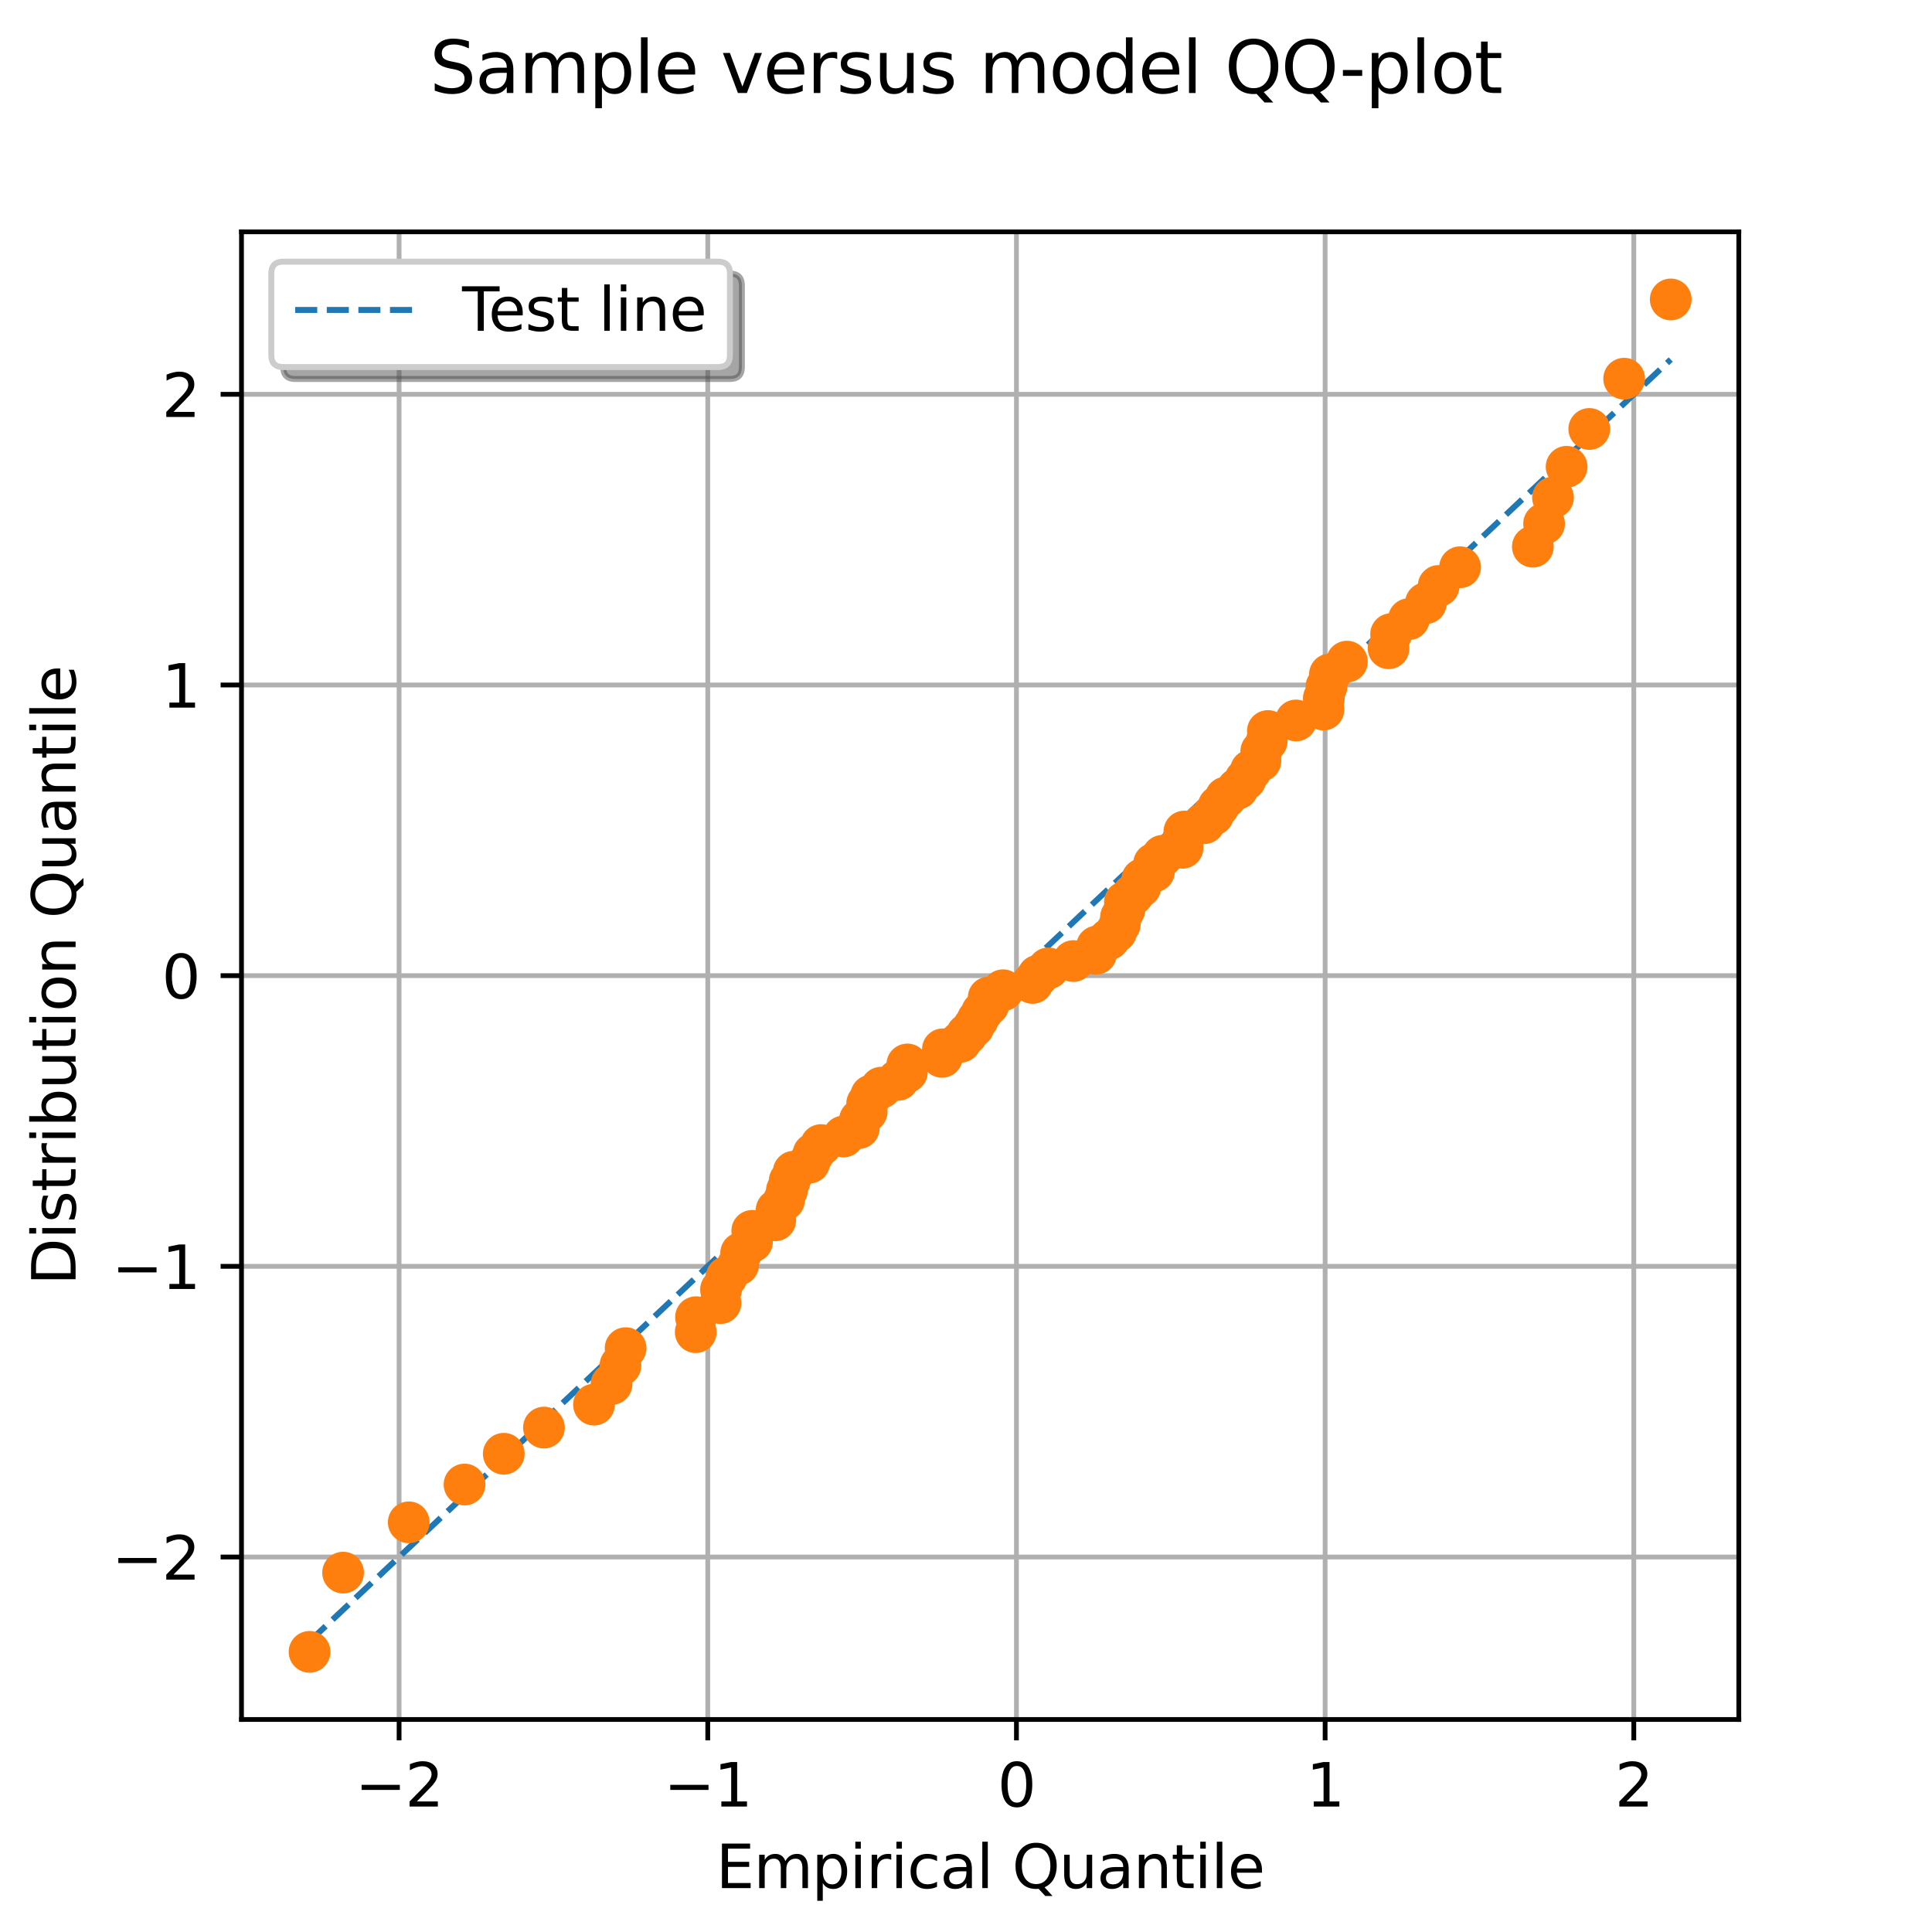 <?xml version="1.0" encoding="utf-8" standalone="no"?>
<!DOCTYPE svg PUBLIC "-//W3C//DTD SVG 1.1//EN"
  "http://www.w3.org/Graphics/SVG/1.1/DTD/svg11.dtd">
<svg xmlns:xlink="http://www.w3.org/1999/xlink" width="324pt" height="324pt" viewBox="0 0 324 324" xmlns="http://www.w3.org/2000/svg" version="1.1">
 <defs>
  <style type="text/css">*{stroke-linejoin: round; stroke-linecap: butt}</style>
 </defs>
 <g id="figure_1">
  <g id="patch_1">
   <path d="M 0 324 
L 324 324 
L 324 0 
L 0 0 
z
" style="fill: #ffffff"/>
  </g>
  <g id="axes_1">
   <g id="patch_2">
    <path d="M 40.5 288.36 
L 291.6 288.36 
L 291.6 38.88 
L 40.5 38.88 
z
" style="fill: #ffffff"/>
   </g>
   <g id="matplotlib.axis_1">
    <g id="xtick_1">
     <g id="line2d_1">
      <path d="M 66.929 288.36 
L 66.929 38.88 
" clip-path="url(#p972ec843fe)" style="fill: none; stroke: #b0b0b0; stroke-width: 0.8; stroke-linecap: square"/>
     </g>
     <g id="line2d_2">
      <defs>
       <path id="medb307a2c4" d="M 0 0 
L 0 3.5 
" style="stroke: #000000; stroke-width: 0.8"/>
      </defs>
      <g>
       <use xlink:href="#medb307a2c4" x="66.929" y="288.36" style="stroke: #000000; stroke-width: 0.8"/>
      </g>
     </g>
     <g id="text_1">
      <!-- −2 -->
      <g transform="translate(59.558 302.958) scale(0.1 -0.1)">
       <defs>
        <path id="DejaVuSans-2212" d="M 678 2272 
L 4684 2272 
L 4684 1741 
L 678 1741 
L 678 2272 
z
" transform="scale(0.016)"/>
        <path id="DejaVuSans-32" d="M 1228 531 
L 3431 531 
L 3431 0 
L 469 0 
L 469 531 
Q 828 903 1448 1529 
Q 2069 2156 2228 2338 
Q 2531 2678 2651 2914 
Q 2772 3150 2772 3378 
Q 2772 3750 2511 3984 
Q 2250 4219 1831 4219 
Q 1534 4219 1204 4116 
Q 875 4013 500 3803 
L 500 4441 
Q 881 4594 1212 4672 
Q 1544 4750 1819 4750 
Q 2544 4750 2975 4387 
Q 3406 4025 3406 3419 
Q 3406 3131 3298 2873 
Q 3191 2616 2906 2266 
Q 2828 2175 2409 1742 
Q 1991 1309 1228 531 
z
" transform="scale(0.016)"/>
       </defs>
       <use xlink:href="#DejaVuSans-2212"/>
       <use xlink:href="#DejaVuSans-32" transform="translate(83.789 0)"/>
      </g>
     </g>
    </g>
    <g id="xtick_2">
     <g id="line2d_3">
      <path d="M 118.694 288.36 
L 118.694 38.88 
" clip-path="url(#p972ec843fe)" style="fill: none; stroke: #b0b0b0; stroke-width: 0.8; stroke-linecap: square"/>
     </g>
     <g id="line2d_4">
      <g>
       <use xlink:href="#medb307a2c4" x="118.694" y="288.36" style="stroke: #000000; stroke-width: 0.8"/>
      </g>
     </g>
     <g id="text_2">
      <!-- −1 -->
      <g transform="translate(111.323 302.958) scale(0.1 -0.1)">
       <defs>
        <path id="DejaVuSans-31" d="M 794 531 
L 1825 531 
L 1825 4091 
L 703 3866 
L 703 4441 
L 1819 4666 
L 2450 4666 
L 2450 531 
L 3481 531 
L 3481 0 
L 794 0 
L 794 531 
z
" transform="scale(0.016)"/>
       </defs>
       <use xlink:href="#DejaVuSans-2212"/>
       <use xlink:href="#DejaVuSans-31" transform="translate(83.789 0)"/>
      </g>
     </g>
    </g>
    <g id="xtick_3">
     <g id="line2d_5">
      <path d="M 170.46 288.36 
L 170.46 38.88 
" clip-path="url(#p972ec843fe)" style="fill: none; stroke: #b0b0b0; stroke-width: 0.8; stroke-linecap: square"/>
     </g>
     <g id="line2d_6">
      <g>
       <use xlink:href="#medb307a2c4" x="170.46" y="288.36" style="stroke: #000000; stroke-width: 0.8"/>
      </g>
     </g>
     <g id="text_3">
      <!-- 0 -->
      <g transform="translate(167.279 302.958) scale(0.1 -0.1)">
       <defs>
        <path id="DejaVuSans-30" d="M 2034 4250 
Q 1547 4250 1301 3770 
Q 1056 3291 1056 2328 
Q 1056 1369 1301 889 
Q 1547 409 2034 409 
Q 2525 409 2770 889 
Q 3016 1369 3016 2328 
Q 3016 3291 2770 3770 
Q 2525 4250 2034 4250 
z
M 2034 4750 
Q 2819 4750 3233 4129 
Q 3647 3509 3647 2328 
Q 3647 1150 3233 529 
Q 2819 -91 2034 -91 
Q 1250 -91 836 529 
Q 422 1150 422 2328 
Q 422 3509 836 4129 
Q 1250 4750 2034 4750 
z
" transform="scale(0.016)"/>
       </defs>
       <use xlink:href="#DejaVuSans-30"/>
      </g>
     </g>
    </g>
    <g id="xtick_4">
     <g id="line2d_7">
      <path d="M 222.226 288.36 
L 222.226 38.88 
" clip-path="url(#p972ec843fe)" style="fill: none; stroke: #b0b0b0; stroke-width: 0.8; stroke-linecap: square"/>
     </g>
     <g id="line2d_8">
      <g>
       <use xlink:href="#medb307a2c4" x="222.226" y="288.36" style="stroke: #000000; stroke-width: 0.8"/>
      </g>
     </g>
     <g id="text_4">
      <!-- 1 -->
      <g transform="translate(219.044 302.958) scale(0.1 -0.1)">
       <use xlink:href="#DejaVuSans-31"/>
      </g>
     </g>
    </g>
    <g id="xtick_5">
     <g id="line2d_9">
      <path d="M 273.991 288.36 
L 273.991 38.88 
" clip-path="url(#p972ec843fe)" style="fill: none; stroke: #b0b0b0; stroke-width: 0.8; stroke-linecap: square"/>
     </g>
     <g id="line2d_10">
      <g>
       <use xlink:href="#medb307a2c4" x="273.991" y="288.36" style="stroke: #000000; stroke-width: 0.8"/>
      </g>
     </g>
     <g id="text_5">
      <!-- 2 -->
      <g transform="translate(270.81 302.958) scale(0.1 -0.1)">
       <use xlink:href="#DejaVuSans-32"/>
      </g>
     </g>
    </g>
    <g id="text_6">
     <!-- Empirical Quantile -->
     <g transform="translate(120.069 316.637) scale(0.1 -0.1)">
      <defs>
       <path id="DejaVuSans-45" d="M 628 4666 
L 3578 4666 
L 3578 4134 
L 1259 4134 
L 1259 2753 
L 3481 2753 
L 3481 2222 
L 1259 2222 
L 1259 531 
L 3634 531 
L 3634 0 
L 628 0 
L 628 4666 
z
" transform="scale(0.016)"/>
       <path id="DejaVuSans-6d" d="M 3328 2828 
Q 3544 3216 3844 3400 
Q 4144 3584 4550 3584 
Q 5097 3584 5394 3201 
Q 5691 2819 5691 2113 
L 5691 0 
L 5113 0 
L 5113 2094 
Q 5113 2597 4934 2840 
Q 4756 3084 4391 3084 
Q 3944 3084 3684 2787 
Q 3425 2491 3425 1978 
L 3425 0 
L 2847 0 
L 2847 2094 
Q 2847 2600 2669 2842 
Q 2491 3084 2119 3084 
Q 1678 3084 1418 2786 
Q 1159 2488 1159 1978 
L 1159 0 
L 581 0 
L 581 3500 
L 1159 3500 
L 1159 2956 
Q 1356 3278 1631 3431 
Q 1906 3584 2284 3584 
Q 2666 3584 2933 3390 
Q 3200 3197 3328 2828 
z
" transform="scale(0.016)"/>
       <path id="DejaVuSans-70" d="M 1159 525 
L 1159 -1331 
L 581 -1331 
L 581 3500 
L 1159 3500 
L 1159 2969 
Q 1341 3281 1617 3432 
Q 1894 3584 2278 3584 
Q 2916 3584 3314 3078 
Q 3713 2572 3713 1747 
Q 3713 922 3314 415 
Q 2916 -91 2278 -91 
Q 1894 -91 1617 61 
Q 1341 213 1159 525 
z
M 3116 1747 
Q 3116 2381 2855 2742 
Q 2594 3103 2138 3103 
Q 1681 3103 1420 2742 
Q 1159 2381 1159 1747 
Q 1159 1113 1420 752 
Q 1681 391 2138 391 
Q 2594 391 2855 752 
Q 3116 1113 3116 1747 
z
" transform="scale(0.016)"/>
       <path id="DejaVuSans-69" d="M 603 3500 
L 1178 3500 
L 1178 0 
L 603 0 
L 603 3500 
z
M 603 4863 
L 1178 4863 
L 1178 4134 
L 603 4134 
L 603 4863 
z
" transform="scale(0.016)"/>
       <path id="DejaVuSans-72" d="M 2631 2963 
Q 2534 3019 2420 3045 
Q 2306 3072 2169 3072 
Q 1681 3072 1420 2755 
Q 1159 2438 1159 1844 
L 1159 0 
L 581 0 
L 581 3500 
L 1159 3500 
L 1159 2956 
Q 1341 3275 1631 3429 
Q 1922 3584 2338 3584 
Q 2397 3584 2469 3576 
Q 2541 3569 2628 3553 
L 2631 2963 
z
" transform="scale(0.016)"/>
       <path id="DejaVuSans-63" d="M 3122 3366 
L 3122 2828 
Q 2878 2963 2633 3030 
Q 2388 3097 2138 3097 
Q 1578 3097 1268 2742 
Q 959 2388 959 1747 
Q 959 1106 1268 751 
Q 1578 397 2138 397 
Q 2388 397 2633 464 
Q 2878 531 3122 666 
L 3122 134 
Q 2881 22 2623 -34 
Q 2366 -91 2075 -91 
Q 1284 -91 818 406 
Q 353 903 353 1747 
Q 353 2603 823 3093 
Q 1294 3584 2113 3584 
Q 2378 3584 2631 3529 
Q 2884 3475 3122 3366 
z
" transform="scale(0.016)"/>
       <path id="DejaVuSans-61" d="M 2194 1759 
Q 1497 1759 1228 1600 
Q 959 1441 959 1056 
Q 959 750 1161 570 
Q 1363 391 1709 391 
Q 2188 391 2477 730 
Q 2766 1069 2766 1631 
L 2766 1759 
L 2194 1759 
z
M 3341 1997 
L 3341 0 
L 2766 0 
L 2766 531 
Q 2569 213 2275 61 
Q 1981 -91 1556 -91 
Q 1019 -91 701 211 
Q 384 513 384 1019 
Q 384 1609 779 1909 
Q 1175 2209 1959 2209 
L 2766 2209 
L 2766 2266 
Q 2766 2663 2505 2880 
Q 2244 3097 1772 3097 
Q 1472 3097 1187 3025 
Q 903 2953 641 2809 
L 641 3341 
Q 956 3463 1253 3523 
Q 1550 3584 1831 3584 
Q 2591 3584 2966 3190 
Q 3341 2797 3341 1997 
z
" transform="scale(0.016)"/>
       <path id="DejaVuSans-6c" d="M 603 4863 
L 1178 4863 
L 1178 0 
L 603 0 
L 603 4863 
z
" transform="scale(0.016)"/>
       <path id="DejaVuSans-20" transform="scale(0.016)"/>
       <path id="DejaVuSans-51" d="M 2522 4238 
Q 1834 4238 1429 3725 
Q 1025 3213 1025 2328 
Q 1025 1447 1429 934 
Q 1834 422 2522 422 
Q 3209 422 3611 934 
Q 4013 1447 4013 2328 
Q 4013 3213 3611 3725 
Q 3209 4238 2522 4238 
z
M 3406 84 
L 4238 -825 
L 3475 -825 
L 2784 -78 
Q 2681 -84 2626 -87 
Q 2572 -91 2522 -91 
Q 1538 -91 948 567 
Q 359 1225 359 2328 
Q 359 3434 948 4092 
Q 1538 4750 2522 4750 
Q 3503 4750 4090 4092 
Q 4678 3434 4678 2328 
Q 4678 1516 4351 937 
Q 4025 359 3406 84 
z
" transform="scale(0.016)"/>
       <path id="DejaVuSans-75" d="M 544 1381 
L 544 3500 
L 1119 3500 
L 1119 1403 
Q 1119 906 1312 657 
Q 1506 409 1894 409 
Q 2359 409 2629 706 
Q 2900 1003 2900 1516 
L 2900 3500 
L 3475 3500 
L 3475 0 
L 2900 0 
L 2900 538 
Q 2691 219 2414 64 
Q 2138 -91 1772 -91 
Q 1169 -91 856 284 
Q 544 659 544 1381 
z
M 1991 3584 
L 1991 3584 
z
" transform="scale(0.016)"/>
       <path id="DejaVuSans-6e" d="M 3513 2113 
L 3513 0 
L 2938 0 
L 2938 2094 
Q 2938 2591 2744 2837 
Q 2550 3084 2163 3084 
Q 1697 3084 1428 2787 
Q 1159 2491 1159 1978 
L 1159 0 
L 581 0 
L 581 3500 
L 1159 3500 
L 1159 2956 
Q 1366 3272 1645 3428 
Q 1925 3584 2291 3584 
Q 2894 3584 3203 3211 
Q 3513 2838 3513 2113 
z
" transform="scale(0.016)"/>
       <path id="DejaVuSans-74" d="M 1172 4494 
L 1172 3500 
L 2356 3500 
L 2356 3053 
L 1172 3053 
L 1172 1153 
Q 1172 725 1289 603 
Q 1406 481 1766 481 
L 2356 481 
L 2356 0 
L 1766 0 
Q 1100 0 847 248 
Q 594 497 594 1153 
L 594 3053 
L 172 3053 
L 172 3500 
L 594 3500 
L 594 4494 
L 1172 4494 
z
" transform="scale(0.016)"/>
       <path id="DejaVuSans-65" d="M 3597 1894 
L 3597 1613 
L 953 1613 
Q 991 1019 1311 708 
Q 1631 397 2203 397 
Q 2534 397 2845 478 
Q 3156 559 3463 722 
L 3463 178 
Q 3153 47 2828 -22 
Q 2503 -91 2169 -91 
Q 1331 -91 842 396 
Q 353 884 353 1716 
Q 353 2575 817 3079 
Q 1281 3584 2069 3584 
Q 2775 3584 3186 3129 
Q 3597 2675 3597 1894 
z
M 3022 2063 
Q 3016 2534 2758 2815 
Q 2500 3097 2075 3097 
Q 1594 3097 1305 2825 
Q 1016 2553 972 2059 
L 3022 2063 
z
" transform="scale(0.016)"/>
      </defs>
      <use xlink:href="#DejaVuSans-45"/>
      <use xlink:href="#DejaVuSans-6d" transform="translate(63.184 0)"/>
      <use xlink:href="#DejaVuSans-70" transform="translate(160.596 0)"/>
      <use xlink:href="#DejaVuSans-69" transform="translate(224.072 0)"/>
      <use xlink:href="#DejaVuSans-72" transform="translate(251.855 0)"/>
      <use xlink:href="#DejaVuSans-69" transform="translate(292.969 0)"/>
      <use xlink:href="#DejaVuSans-63" transform="translate(320.752 0)"/>
      <use xlink:href="#DejaVuSans-61" transform="translate(375.732 0)"/>
      <use xlink:href="#DejaVuSans-6c" transform="translate(437.012 0)"/>
      <use xlink:href="#DejaVuSans-20" transform="translate(464.795 0)"/>
      <use xlink:href="#DejaVuSans-51" transform="translate(496.582 0)"/>
      <use xlink:href="#DejaVuSans-75" transform="translate(575.293 0)"/>
      <use xlink:href="#DejaVuSans-61" transform="translate(638.672 0)"/>
      <use xlink:href="#DejaVuSans-6e" transform="translate(699.951 0)"/>
      <use xlink:href="#DejaVuSans-74" transform="translate(763.33 0)"/>
      <use xlink:href="#DejaVuSans-69" transform="translate(802.539 0)"/>
      <use xlink:href="#DejaVuSans-6c" transform="translate(830.322 0)"/>
      <use xlink:href="#DejaVuSans-65" transform="translate(858.105 0)"/>
     </g>
    </g>
   </g>
   <g id="matplotlib.axis_2">
    <g id="ytick_1">
     <g id="line2d_11">
      <path d="M 40.5 261.112 
L 291.6 261.112 
" clip-path="url(#p972ec843fe)" style="fill: none; stroke: #b0b0b0; stroke-width: 0.8; stroke-linecap: square"/>
     </g>
     <g id="line2d_12">
      <defs>
       <path id="md72adfcdf8" d="M 0 0 
L -3.5 0 
" style="stroke: #000000; stroke-width: 0.8"/>
      </defs>
      <g>
       <use xlink:href="#md72adfcdf8" x="40.5" y="261.112" style="stroke: #000000; stroke-width: 0.8"/>
      </g>
     </g>
     <g id="text_7">
      <!-- −2 -->
      <g transform="translate(18.758 264.911) scale(0.1 -0.1)">
       <use xlink:href="#DejaVuSans-2212"/>
       <use xlink:href="#DejaVuSans-32" transform="translate(83.789 0)"/>
      </g>
     </g>
    </g>
    <g id="ytick_2">
     <g id="line2d_13">
      <path d="M 40.5 212.366 
L 291.6 212.366 
" clip-path="url(#p972ec843fe)" style="fill: none; stroke: #b0b0b0; stroke-width: 0.8; stroke-linecap: square"/>
     </g>
     <g id="line2d_14">
      <g>
       <use xlink:href="#md72adfcdf8" x="40.5" y="212.366" style="stroke: #000000; stroke-width: 0.8"/>
      </g>
     </g>
     <g id="text_8">
      <!-- −1 -->
      <g transform="translate(18.758 216.165) scale(0.1 -0.1)">
       <use xlink:href="#DejaVuSans-2212"/>
       <use xlink:href="#DejaVuSans-31" transform="translate(83.789 0)"/>
      </g>
     </g>
    </g>
    <g id="ytick_3">
     <g id="line2d_15">
      <path d="M 40.5 163.62 
L 291.6 163.62 
" clip-path="url(#p972ec843fe)" style="fill: none; stroke: #b0b0b0; stroke-width: 0.8; stroke-linecap: square"/>
     </g>
     <g id="line2d_16">
      <g>
       <use xlink:href="#md72adfcdf8" x="40.5" y="163.62" style="stroke: #000000; stroke-width: 0.8"/>
      </g>
     </g>
     <g id="text_9">
      <!-- 0 -->
      <g transform="translate(27.137 167.419) scale(0.1 -0.1)">
       <use xlink:href="#DejaVuSans-30"/>
      </g>
     </g>
    </g>
    <g id="ytick_4">
     <g id="line2d_17">
      <path d="M 40.5 114.874 
L 291.6 114.874 
" clip-path="url(#p972ec843fe)" style="fill: none; stroke: #b0b0b0; stroke-width: 0.8; stroke-linecap: square"/>
     </g>
     <g id="line2d_18">
      <g>
       <use xlink:href="#md72adfcdf8" x="40.5" y="114.874" style="stroke: #000000; stroke-width: 0.8"/>
      </g>
     </g>
     <g id="text_10">
      <!-- 1 -->
      <g transform="translate(27.137 118.673) scale(0.1 -0.1)">
       <use xlink:href="#DejaVuSans-31"/>
      </g>
     </g>
    </g>
    <g id="ytick_5">
     <g id="line2d_19">
      <path d="M 40.5 66.128 
L 291.6 66.128 
" clip-path="url(#p972ec843fe)" style="fill: none; stroke: #b0b0b0; stroke-width: 0.8; stroke-linecap: square"/>
     </g>
     <g id="line2d_20">
      <g>
       <use xlink:href="#md72adfcdf8" x="40.5" y="66.128" style="stroke: #000000; stroke-width: 0.8"/>
      </g>
     </g>
     <g id="text_11">
      <!-- 2 -->
      <g transform="translate(27.137 69.927) scale(0.1 -0.1)">
       <use xlink:href="#DejaVuSans-32"/>
      </g>
     </g>
    </g>
    <g id="text_12">
     <!-- Distribution Quantile -->
     <g transform="translate(12.678 215.53) rotate(-90) scale(0.1 -0.1)">
      <defs>
       <path id="DejaVuSans-44" d="M 1259 4147 
L 1259 519 
L 2022 519 
Q 2988 519 3436 956 
Q 3884 1394 3884 2338 
Q 3884 3275 3436 3711 
Q 2988 4147 2022 4147 
L 1259 4147 
z
M 628 4666 
L 1925 4666 
Q 3281 4666 3915 4102 
Q 4550 3538 4550 2338 
Q 4550 1131 3912 565 
Q 3275 0 1925 0 
L 628 0 
L 628 4666 
z
" transform="scale(0.016)"/>
       <path id="DejaVuSans-73" d="M 2834 3397 
L 2834 2853 
Q 2591 2978 2328 3040 
Q 2066 3103 1784 3103 
Q 1356 3103 1142 2972 
Q 928 2841 928 2578 
Q 928 2378 1081 2264 
Q 1234 2150 1697 2047 
L 1894 2003 
Q 2506 1872 2764 1633 
Q 3022 1394 3022 966 
Q 3022 478 2636 193 
Q 2250 -91 1575 -91 
Q 1294 -91 989 -36 
Q 684 19 347 128 
L 347 722 
Q 666 556 975 473 
Q 1284 391 1588 391 
Q 1994 391 2212 530 
Q 2431 669 2431 922 
Q 2431 1156 2273 1281 
Q 2116 1406 1581 1522 
L 1381 1569 
Q 847 1681 609 1914 
Q 372 2147 372 2553 
Q 372 3047 722 3315 
Q 1072 3584 1716 3584 
Q 2034 3584 2315 3537 
Q 2597 3491 2834 3397 
z
" transform="scale(0.016)"/>
       <path id="DejaVuSans-62" d="M 3116 1747 
Q 3116 2381 2855 2742 
Q 2594 3103 2138 3103 
Q 1681 3103 1420 2742 
Q 1159 2381 1159 1747 
Q 1159 1113 1420 752 
Q 1681 391 2138 391 
Q 2594 391 2855 752 
Q 3116 1113 3116 1747 
z
M 1159 2969 
Q 1341 3281 1617 3432 
Q 1894 3584 2278 3584 
Q 2916 3584 3314 3078 
Q 3713 2572 3713 1747 
Q 3713 922 3314 415 
Q 2916 -91 2278 -91 
Q 1894 -91 1617 61 
Q 1341 213 1159 525 
L 1159 0 
L 581 0 
L 581 4863 
L 1159 4863 
L 1159 2969 
z
" transform="scale(0.016)"/>
       <path id="DejaVuSans-6f" d="M 1959 3097 
Q 1497 3097 1228 2736 
Q 959 2375 959 1747 
Q 959 1119 1226 758 
Q 1494 397 1959 397 
Q 2419 397 2687 759 
Q 2956 1122 2956 1747 
Q 2956 2369 2687 2733 
Q 2419 3097 1959 3097 
z
M 1959 3584 
Q 2709 3584 3137 3096 
Q 3566 2609 3566 1747 
Q 3566 888 3137 398 
Q 2709 -91 1959 -91 
Q 1206 -91 779 398 
Q 353 888 353 1747 
Q 353 2609 779 3096 
Q 1206 3584 1959 3584 
z
" transform="scale(0.016)"/>
      </defs>
      <use xlink:href="#DejaVuSans-44"/>
      <use xlink:href="#DejaVuSans-69" transform="translate(77.002 0)"/>
      <use xlink:href="#DejaVuSans-73" transform="translate(104.785 0)"/>
      <use xlink:href="#DejaVuSans-74" transform="translate(156.885 0)"/>
      <use xlink:href="#DejaVuSans-72" transform="translate(196.094 0)"/>
      <use xlink:href="#DejaVuSans-69" transform="translate(237.207 0)"/>
      <use xlink:href="#DejaVuSans-62" transform="translate(264.99 0)"/>
      <use xlink:href="#DejaVuSans-75" transform="translate(328.467 0)"/>
      <use xlink:href="#DejaVuSans-74" transform="translate(391.846 0)"/>
      <use xlink:href="#DejaVuSans-69" transform="translate(431.055 0)"/>
      <use xlink:href="#DejaVuSans-6f" transform="translate(458.838 0)"/>
      <use xlink:href="#DejaVuSans-6e" transform="translate(520.02 0)"/>
      <use xlink:href="#DejaVuSans-20" transform="translate(583.398 0)"/>
      <use xlink:href="#DejaVuSans-51" transform="translate(615.186 0)"/>
      <use xlink:href="#DejaVuSans-75" transform="translate(693.896 0)"/>
      <use xlink:href="#DejaVuSans-61" transform="translate(757.275 0)"/>
      <use xlink:href="#DejaVuSans-6e" transform="translate(818.555 0)"/>
      <use xlink:href="#DejaVuSans-74" transform="translate(881.934 0)"/>
      <use xlink:href="#DejaVuSans-69" transform="translate(921.143 0)"/>
      <use xlink:href="#DejaVuSans-6c" transform="translate(948.926 0)"/>
      <use xlink:href="#DejaVuSans-65" transform="translate(976.709 0)"/>
     </g>
    </g>
   </g>
   <g id="line2d_21">
    <path d="M 51.914 275.251 
L 280.186 60.294 
" clip-path="url(#p972ec843fe)" style="fill: none; stroke-dasharray: 3.7,1.6; stroke-dashoffset: 0; stroke: #1f77b4"/>
   </g>
   <g id="PathCollection_1">
    <defs>
     <path id="m978a3eab5d" d="M 0 3 
C 0.796 3 1.559 2.684 2.121 2.121 
C 2.684 1.559 3 0.796 3 0 
C 3 -0.796 2.684 -1.559 2.121 -2.121 
C 1.559 -2.684 0.796 -3 0 -3 
C -0.796 -3 -1.559 -2.684 -2.121 -2.121 
C -2.684 -1.559 -3 -0.796 -3 0 
C -3 0.796 -2.684 1.559 -2.121 2.121 
C -1.559 2.684 -0.796 3 0 3 
z
" style="stroke: #ff7f0e"/>
    </defs>
    <g clip-path="url(#p972ec843fe)">
     <use xlink:href="#m978a3eab5d" x="51.914" y="277.02" style="fill: #ff7f0e; stroke: #ff7f0e"/>
     <use xlink:href="#m978a3eab5d" x="57.539" y="263.732" style="fill: #ff7f0e; stroke: #ff7f0e"/>
     <use xlink:href="#m978a3eab5d" x="68.55" y="255.301" style="fill: #ff7f0e; stroke: #ff7f0e"/>
     <use xlink:href="#m978a3eab5d" x="77.905" y="248.959" style="fill: #ff7f0e; stroke: #ff7f0e"/>
     <use xlink:href="#m978a3eab5d" x="84.484" y="243.8" style="fill: #ff7f0e; stroke: #ff7f0e"/>
     <use xlink:href="#m978a3eab5d" x="91.221" y="239.409" style="fill: #ff7f0e; stroke: #ff7f0e"/>
     <use xlink:href="#m978a3eab5d" x="99.617" y="235.559" style="fill: #ff7f0e; stroke: #ff7f0e"/>
     <use xlink:href="#m978a3eab5d" x="102.555" y="232.112" style="fill: #ff7f0e; stroke: #ff7f0e"/>
     <use xlink:href="#m978a3eab5d" x="104.051" y="228.976" style="fill: #ff7f0e; stroke: #ff7f0e"/>
     <use xlink:href="#m978a3eab5d" x="104.916" y="226.09" style="fill: #ff7f0e; stroke: #ff7f0e"/>
     <use xlink:href="#m978a3eab5d" x="116.678" y="223.408" style="fill: #ff7f0e; stroke: #ff7f0e"/>
     <use xlink:href="#m978a3eab5d" x="116.723" y="220.896" style="fill: #ff7f0e; stroke: #ff7f0e"/>
     <use xlink:href="#m978a3eab5d" x="120.831" y="218.527" style="fill: #ff7f0e; stroke: #ff7f0e"/>
     <use xlink:href="#m978a3eab5d" x="120.917" y="216.281" style="fill: #ff7f0e; stroke: #ff7f0e"/>
     <use xlink:href="#m978a3eab5d" x="121.864" y="214.142" style="fill: #ff7f0e; stroke: #ff7f0e"/>
     <use xlink:href="#m978a3eab5d" x="123.789" y="212.096" style="fill: #ff7f0e; stroke: #ff7f0e"/>
     <use xlink:href="#m978a3eab5d" x="124.294" y="210.132" style="fill: #ff7f0e; stroke: #ff7f0e"/>
     <use xlink:href="#m978a3eab5d" x="126.112" y="208.24" style="fill: #ff7f0e; stroke: #ff7f0e"/>
     <use xlink:href="#m978a3eab5d" x="126.155" y="206.414" style="fill: #ff7f0e; stroke: #ff7f0e"/>
     <use xlink:href="#m978a3eab5d" x="130.012" y="204.646" style="fill: #ff7f0e; stroke: #ff7f0e"/>
     <use xlink:href="#m978a3eab5d" x="130.236" y="202.93" style="fill: #ff7f0e; stroke: #ff7f0e"/>
     <use xlink:href="#m978a3eab5d" x="131.49" y="201.261" style="fill: #ff7f0e; stroke: #ff7f0e"/>
     <use xlink:href="#m978a3eab5d" x="131.966" y="199.636" style="fill: #ff7f0e; stroke: #ff7f0e"/>
     <use xlink:href="#m978a3eab5d" x="132.427" y="198.049" style="fill: #ff7f0e; stroke: #ff7f0e"/>
     <use xlink:href="#m978a3eab5d" x="133.109" y="196.499" style="fill: #ff7f0e; stroke: #ff7f0e"/>
     <use xlink:href="#m978a3eab5d" x="135.71" y="194.98" style="fill: #ff7f0e; stroke: #ff7f0e"/>
     <use xlink:href="#m978a3eab5d" x="136.419" y="193.492" style="fill: #ff7f0e; stroke: #ff7f0e"/>
     <use xlink:href="#m978a3eab5d" x="137.689" y="192.031" style="fill: #ff7f0e; stroke: #ff7f0e"/>
     <use xlink:href="#m978a3eab5d" x="141.461" y="190.595" style="fill: #ff7f0e; stroke: #ff7f0e"/>
     <use xlink:href="#m978a3eab5d" x="144.02" y="189.182" style="fill: #ff7f0e; stroke: #ff7f0e"/>
     <use xlink:href="#m978a3eab5d" x="144.219" y="187.791" style="fill: #ff7f0e; stroke: #ff7f0e"/>
     <use xlink:href="#m978a3eab5d" x="145.348" y="186.418" style="fill: #ff7f0e; stroke: #ff7f0e"/>
     <use xlink:href="#m978a3eab5d" x="145.424" y="185.064" style="fill: #ff7f0e; stroke: #ff7f0e"/>
     <use xlink:href="#m978a3eab5d" x="146.103" y="183.726" style="fill: #ff7f0e; stroke: #ff7f0e"/>
     <use xlink:href="#m978a3eab5d" x="147.773" y="182.403" style="fill: #ff7f0e; stroke: #ff7f0e"/>
     <use xlink:href="#m978a3eab5d" x="150.634" y="181.093" style="fill: #ff7f0e; stroke: #ff7f0e"/>
     <use xlink:href="#m978a3eab5d" x="152.083" y="179.797" style="fill: #ff7f0e; stroke: #ff7f0e"/>
     <use xlink:href="#m978a3eab5d" x="152.158" y="178.511" style="fill: #ff7f0e; stroke: #ff7f0e"/>
     <use xlink:href="#m978a3eab5d" x="157.973" y="177.236" style="fill: #ff7f0e; stroke: #ff7f0e"/>
     <use xlink:href="#m978a3eab5d" x="158.127" y="175.97" style="fill: #ff7f0e; stroke: #ff7f0e"/>
     <use xlink:href="#m978a3eab5d" x="161.09" y="174.712" style="fill: #ff7f0e; stroke: #ff7f0e"/>
     <use xlink:href="#m978a3eab5d" x="162.145" y="173.461" style="fill: #ff7f0e; stroke: #ff7f0e"/>
     <use xlink:href="#m978a3eab5d" x="163.241" y="172.218" style="fill: #ff7f0e; stroke: #ff7f0e"/>
     <use xlink:href="#m978a3eab5d" x="163.964" y="170.979" style="fill: #ff7f0e; stroke: #ff7f0e"/>
     <use xlink:href="#m978a3eab5d" x="164.69" y="169.745" style="fill: #ff7f0e; stroke: #ff7f0e"/>
     <use xlink:href="#m978a3eab5d" x="165.761" y="168.516" style="fill: #ff7f0e; stroke: #ff7f0e"/>
     <use xlink:href="#m978a3eab5d" x="165.806" y="167.289" style="fill: #ff7f0e; stroke: #ff7f0e"/>
     <use xlink:href="#m978a3eab5d" x="168.202" y="166.065" style="fill: #ff7f0e; stroke: #ff7f0e"/>
     <use xlink:href="#m978a3eab5d" x="173.16" y="164.842" style="fill: #ff7f0e; stroke: #ff7f0e"/>
     <use xlink:href="#m978a3eab5d" x="174.094" y="163.62" style="fill: #ff7f0e; stroke: #ff7f0e"/>
     <use xlink:href="#m978a3eab5d" x="175.816" y="162.398" style="fill: #ff7f0e; stroke: #ff7f0e"/>
     <use xlink:href="#m978a3eab5d" x="180.003" y="161.175" style="fill: #ff7f0e; stroke: #ff7f0e"/>
     <use xlink:href="#m978a3eab5d" x="183.812" y="159.951" style="fill: #ff7f0e; stroke: #ff7f0e"/>
     <use xlink:href="#m978a3eab5d" x="183.972" y="158.724" style="fill: #ff7f0e; stroke: #ff7f0e"/>
     <use xlink:href="#m978a3eab5d" x="185.987" y="157.495" style="fill: #ff7f0e; stroke: #ff7f0e"/>
     <use xlink:href="#m978a3eab5d" x="187.176" y="156.261" style="fill: #ff7f0e; stroke: #ff7f0e"/>
     <use xlink:href="#m978a3eab5d" x="187.791" y="155.022" style="fill: #ff7f0e; stroke: #ff7f0e"/>
     <use xlink:href="#m978a3eab5d" x="187.996" y="153.779" style="fill: #ff7f0e; stroke: #ff7f0e"/>
     <use xlink:href="#m978a3eab5d" x="188.58" y="152.528" style="fill: #ff7f0e; stroke: #ff7f0e"/>
     <use xlink:href="#m978a3eab5d" x="188.651" y="151.27" style="fill: #ff7f0e; stroke: #ff7f0e"/>
     <use xlink:href="#m978a3eab5d" x="190.023" y="150.004" style="fill: #ff7f0e; stroke: #ff7f0e"/>
     <use xlink:href="#m978a3eab5d" x="191.237" y="148.729" style="fill: #ff7f0e; stroke: #ff7f0e"/>
     <use xlink:href="#m978a3eab5d" x="191.566" y="147.443" style="fill: #ff7f0e; stroke: #ff7f0e"/>
     <use xlink:href="#m978a3eab5d" x="193.521" y="146.147" style="fill: #ff7f0e; stroke: #ff7f0e"/>
     <use xlink:href="#m978a3eab5d" x="193.536" y="144.837" style="fill: #ff7f0e; stroke: #ff7f0e"/>
     <use xlink:href="#m978a3eab5d" x="194.977" y="143.514" style="fill: #ff7f0e; stroke: #ff7f0e"/>
     <use xlink:href="#m978a3eab5d" x="198.314" y="142.176" style="fill: #ff7f0e; stroke: #ff7f0e"/>
     <use xlink:href="#m978a3eab5d" x="198.38" y="140.822" style="fill: #ff7f0e; stroke: #ff7f0e"/>
     <use xlink:href="#m978a3eab5d" x="198.623" y="139.449" style="fill: #ff7f0e; stroke: #ff7f0e"/>
     <use xlink:href="#m978a3eab5d" x="201.944" y="138.058" style="fill: #ff7f0e; stroke: #ff7f0e"/>
     <use xlink:href="#m978a3eab5d" x="203.443" y="136.645" style="fill: #ff7f0e; stroke: #ff7f0e"/>
     <use xlink:href="#m978a3eab5d" x="204.368" y="135.209" style="fill: #ff7f0e; stroke: #ff7f0e"/>
     <use xlink:href="#m978a3eab5d" x="205.555" y="133.748" style="fill: #ff7f0e; stroke: #ff7f0e"/>
     <use xlink:href="#m978a3eab5d" x="207.542" y="132.26" style="fill: #ff7f0e; stroke: #ff7f0e"/>
     <use xlink:href="#m978a3eab5d" x="208.847" y="130.741" style="fill: #ff7f0e; stroke: #ff7f0e"/>
     <use xlink:href="#m978a3eab5d" x="209.781" y="129.191" style="fill: #ff7f0e; stroke: #ff7f0e"/>
     <use xlink:href="#m978a3eab5d" x="211.378" y="127.604" style="fill: #ff7f0e; stroke: #ff7f0e"/>
     <use xlink:href="#m978a3eab5d" x="211.518" y="125.979" style="fill: #ff7f0e; stroke: #ff7f0e"/>
     <use xlink:href="#m978a3eab5d" x="212.425" y="124.31" style="fill: #ff7f0e; stroke: #ff7f0e"/>
     <use xlink:href="#m978a3eab5d" x="212.626" y="122.594" style="fill: #ff7f0e; stroke: #ff7f0e"/>
     <use xlink:href="#m978a3eab5d" x="217.339" y="120.826" style="fill: #ff7f0e; stroke: #ff7f0e"/>
     <use xlink:href="#m978a3eab5d" x="221.94" y="119" style="fill: #ff7f0e; stroke: #ff7f0e"/>
     <use xlink:href="#m978a3eab5d" x="222.008" y="117.108" style="fill: #ff7f0e; stroke: #ff7f0e"/>
     <use xlink:href="#m978a3eab5d" x="222.451" y="115.144" style="fill: #ff7f0e; stroke: #ff7f0e"/>
     <use xlink:href="#m978a3eab5d" x="223.031" y="113.098" style="fill: #ff7f0e; stroke: #ff7f0e"/>
     <use xlink:href="#m978a3eab5d" x="225.881" y="110.959" style="fill: #ff7f0e; stroke: #ff7f0e"/>
     <use xlink:href="#m978a3eab5d" x="232.862" y="108.713" style="fill: #ff7f0e; stroke: #ff7f0e"/>
     <use xlink:href="#m978a3eab5d" x="233.294" y="106.344" style="fill: #ff7f0e; stroke: #ff7f0e"/>
     <use xlink:href="#m978a3eab5d" x="236.269" y="103.832" style="fill: #ff7f0e; stroke: #ff7f0e"/>
     <use xlink:href="#m978a3eab5d" x="239.117" y="101.15" style="fill: #ff7f0e; stroke: #ff7f0e"/>
     <use xlink:href="#m978a3eab5d" x="241.266" y="98.264" style="fill: #ff7f0e; stroke: #ff7f0e"/>
     <use xlink:href="#m978a3eab5d" x="244.86" y="95.128" style="fill: #ff7f0e; stroke: #ff7f0e"/>
     <use xlink:href="#m978a3eab5d" x="257.062" y="91.681" style="fill: #ff7f0e; stroke: #ff7f0e"/>
     <use xlink:href="#m978a3eab5d" x="258.947" y="87.831" style="fill: #ff7f0e; stroke: #ff7f0e"/>
     <use xlink:href="#m978a3eab5d" x="260.44" y="83.44" style="fill: #ff7f0e; stroke: #ff7f0e"/>
     <use xlink:href="#m978a3eab5d" x="262.725" y="78.281" style="fill: #ff7f0e; stroke: #ff7f0e"/>
     <use xlink:href="#m978a3eab5d" x="266.526" y="71.939" style="fill: #ff7f0e; stroke: #ff7f0e"/>
     <use xlink:href="#m978a3eab5d" x="272.374" y="63.508" style="fill: #ff7f0e; stroke: #ff7f0e"/>
     <use xlink:href="#m978a3eab5d" x="280.186" y="50.22" style="fill: #ff7f0e; stroke: #ff7f0e"/>
    </g>
   </g>
   <g id="patch_3">
    <path d="M 40.5 288.36 
L 40.5 38.88 
" style="fill: none; stroke: #000000; stroke-width: 0.8; stroke-linejoin: miter; stroke-linecap: square"/>
   </g>
   <g id="patch_4">
    <path d="M 291.6 288.36 
L 291.6 38.88 
" style="fill: none; stroke: #000000; stroke-width: 0.8; stroke-linejoin: miter; stroke-linecap: square"/>
   </g>
   <g id="patch_5">
    <path d="M 40.5 288.36 
L 291.6 288.36 
" style="fill: none; stroke: #000000; stroke-width: 0.8; stroke-linejoin: miter; stroke-linecap: square"/>
   </g>
   <g id="patch_6">
    <path d="M 40.5 38.88 
L 291.6 38.88 
" style="fill: none; stroke: #000000; stroke-width: 0.8; stroke-linejoin: miter; stroke-linecap: square"/>
   </g>
   <g id="legend_1">
    <g id="patch_7">
     <path d="M 49.5 63.558 
L 122.416 63.558 
Q 124.416 63.558 124.416 61.558 
L 124.416 47.88 
Q 124.416 45.88 122.416 45.88 
L 49.5 45.88 
Q 47.5 45.88 47.5 47.88 
L 47.5 61.558 
Q 47.5 63.558 49.5 63.558 
z
" style="fill: #4d4d4d; opacity: 0.5; stroke: #4d4d4d; stroke-linejoin: miter"/>
    </g>
    <g id="patch_8">
     <path d="M 47.5 61.558 
L 120.416 61.558 
Q 122.416 61.558 122.416 59.558 
L 122.416 45.88 
Q 122.416 43.88 120.416 43.88 
L 47.5 43.88 
Q 45.5 43.88 45.5 45.88 
L 45.5 59.558 
Q 45.5 61.558 47.5 61.558 
z
" style="fill: #ffffff; stroke: #cccccc; stroke-linejoin: miter"/>
    </g>
    <g id="line2d_22">
     <path d="M 49.5 51.978 
L 59.5 51.978 
L 69.5 51.978 
" style="fill: none; stroke-dasharray: 3.7,1.6; stroke-dashoffset: 0; stroke: #1f77b4"/>
    </g>
    <g id="text_13">
     <!-- Test line -->
     <g transform="translate(77.5 55.478) scale(0.1 -0.1)">
      <defs>
       <path id="DejaVuSans-54" d="M -19 4666 
L 3928 4666 
L 3928 4134 
L 2272 4134 
L 2272 0 
L 1638 0 
L 1638 4134 
L -19 4134 
L -19 4666 
z
" transform="scale(0.016)"/>
      </defs>
      <use xlink:href="#DejaVuSans-54"/>
      <use xlink:href="#DejaVuSans-65" transform="translate(44.084 0)"/>
      <use xlink:href="#DejaVuSans-73" transform="translate(105.607 0)"/>
      <use xlink:href="#DejaVuSans-74" transform="translate(157.707 0)"/>
      <use xlink:href="#DejaVuSans-20" transform="translate(196.916 0)"/>
      <use xlink:href="#DejaVuSans-6c" transform="translate(228.703 0)"/>
      <use xlink:href="#DejaVuSans-69" transform="translate(256.486 0)"/>
      <use xlink:href="#DejaVuSans-6e" transform="translate(284.27 0)"/>
      <use xlink:href="#DejaVuSans-65" transform="translate(347.648 0)"/>
     </g>
    </g>
   </g>
  </g>
  <g id="text_14">
   <!-- Sample versus model QQ-plot -->
   <g transform="translate(72.059 15.598) scale(0.12 -0.12)">
    <defs>
     <path id="DejaVuSans-53" d="M 3425 4513 
L 3425 3897 
Q 3066 4069 2747 4153 
Q 2428 4238 2131 4238 
Q 1616 4238 1336 4038 
Q 1056 3838 1056 3469 
Q 1056 3159 1242 3001 
Q 1428 2844 1947 2747 
L 2328 2669 
Q 3034 2534 3370 2195 
Q 3706 1856 3706 1288 
Q 3706 609 3251 259 
Q 2797 -91 1919 -91 
Q 1588 -91 1214 -16 
Q 841 59 441 206 
L 441 856 
Q 825 641 1194 531 
Q 1563 422 1919 422 
Q 2459 422 2753 634 
Q 3047 847 3047 1241 
Q 3047 1584 2836 1778 
Q 2625 1972 2144 2069 
L 1759 2144 
Q 1053 2284 737 2584 
Q 422 2884 422 3419 
Q 422 4038 858 4394 
Q 1294 4750 2059 4750 
Q 2388 4750 2728 4690 
Q 3069 4631 3425 4513 
z
" transform="scale(0.016)"/>
     <path id="DejaVuSans-76" d="M 191 3500 
L 800 3500 
L 1894 563 
L 2988 3500 
L 3597 3500 
L 2284 0 
L 1503 0 
L 191 3500 
z
" transform="scale(0.016)"/>
     <path id="DejaVuSans-64" d="M 2906 2969 
L 2906 4863 
L 3481 4863 
L 3481 0 
L 2906 0 
L 2906 525 
Q 2725 213 2448 61 
Q 2172 -91 1784 -91 
Q 1150 -91 751 415 
Q 353 922 353 1747 
Q 353 2572 751 3078 
Q 1150 3584 1784 3584 
Q 2172 3584 2448 3432 
Q 2725 3281 2906 2969 
z
M 947 1747 
Q 947 1113 1208 752 
Q 1469 391 1925 391 
Q 2381 391 2643 752 
Q 2906 1113 2906 1747 
Q 2906 2381 2643 2742 
Q 2381 3103 1925 3103 
Q 1469 3103 1208 2742 
Q 947 2381 947 1747 
z
" transform="scale(0.016)"/>
     <path id="DejaVuSans-2d" d="M 313 2009 
L 1997 2009 
L 1997 1497 
L 313 1497 
L 313 2009 
z
" transform="scale(0.016)"/>
    </defs>
    <use xlink:href="#DejaVuSans-53"/>
    <use xlink:href="#DejaVuSans-61" transform="translate(63.477 0)"/>
    <use xlink:href="#DejaVuSans-6d" transform="translate(124.756 0)"/>
    <use xlink:href="#DejaVuSans-70" transform="translate(222.168 0)"/>
    <use xlink:href="#DejaVuSans-6c" transform="translate(285.645 0)"/>
    <use xlink:href="#DejaVuSans-65" transform="translate(313.428 0)"/>
    <use xlink:href="#DejaVuSans-20" transform="translate(374.951 0)"/>
    <use xlink:href="#DejaVuSans-76" transform="translate(406.738 0)"/>
    <use xlink:href="#DejaVuSans-65" transform="translate(465.918 0)"/>
    <use xlink:href="#DejaVuSans-72" transform="translate(527.441 0)"/>
    <use xlink:href="#DejaVuSans-73" transform="translate(568.555 0)"/>
    <use xlink:href="#DejaVuSans-75" transform="translate(620.654 0)"/>
    <use xlink:href="#DejaVuSans-73" transform="translate(684.033 0)"/>
    <use xlink:href="#DejaVuSans-20" transform="translate(736.133 0)"/>
    <use xlink:href="#DejaVuSans-6d" transform="translate(767.92 0)"/>
    <use xlink:href="#DejaVuSans-6f" transform="translate(865.332 0)"/>
    <use xlink:href="#DejaVuSans-64" transform="translate(926.514 0)"/>
    <use xlink:href="#DejaVuSans-65" transform="translate(989.99 0)"/>
    <use xlink:href="#DejaVuSans-6c" transform="translate(1051.514 0)"/>
    <use xlink:href="#DejaVuSans-20" transform="translate(1079.297 0)"/>
    <use xlink:href="#DejaVuSans-51" transform="translate(1111.084 0)"/>
    <use xlink:href="#DejaVuSans-51" transform="translate(1189.795 0)"/>
    <use xlink:href="#DejaVuSans-2d" transform="translate(1271.256 0)"/>
    <use xlink:href="#DejaVuSans-70" transform="translate(1307.34 0)"/>
    <use xlink:href="#DejaVuSans-6c" transform="translate(1370.816 0)"/>
    <use xlink:href="#DejaVuSans-6f" transform="translate(1398.6 0)"/>
    <use xlink:href="#DejaVuSans-74" transform="translate(1459.781 0)"/>
   </g>
  </g>
 </g>
 <defs>
  <clipPath id="p972ec843fe">
   <rect x="40.5" y="38.88" width="251.1" height="249.48"/>
  </clipPath>
 </defs>
</svg>
